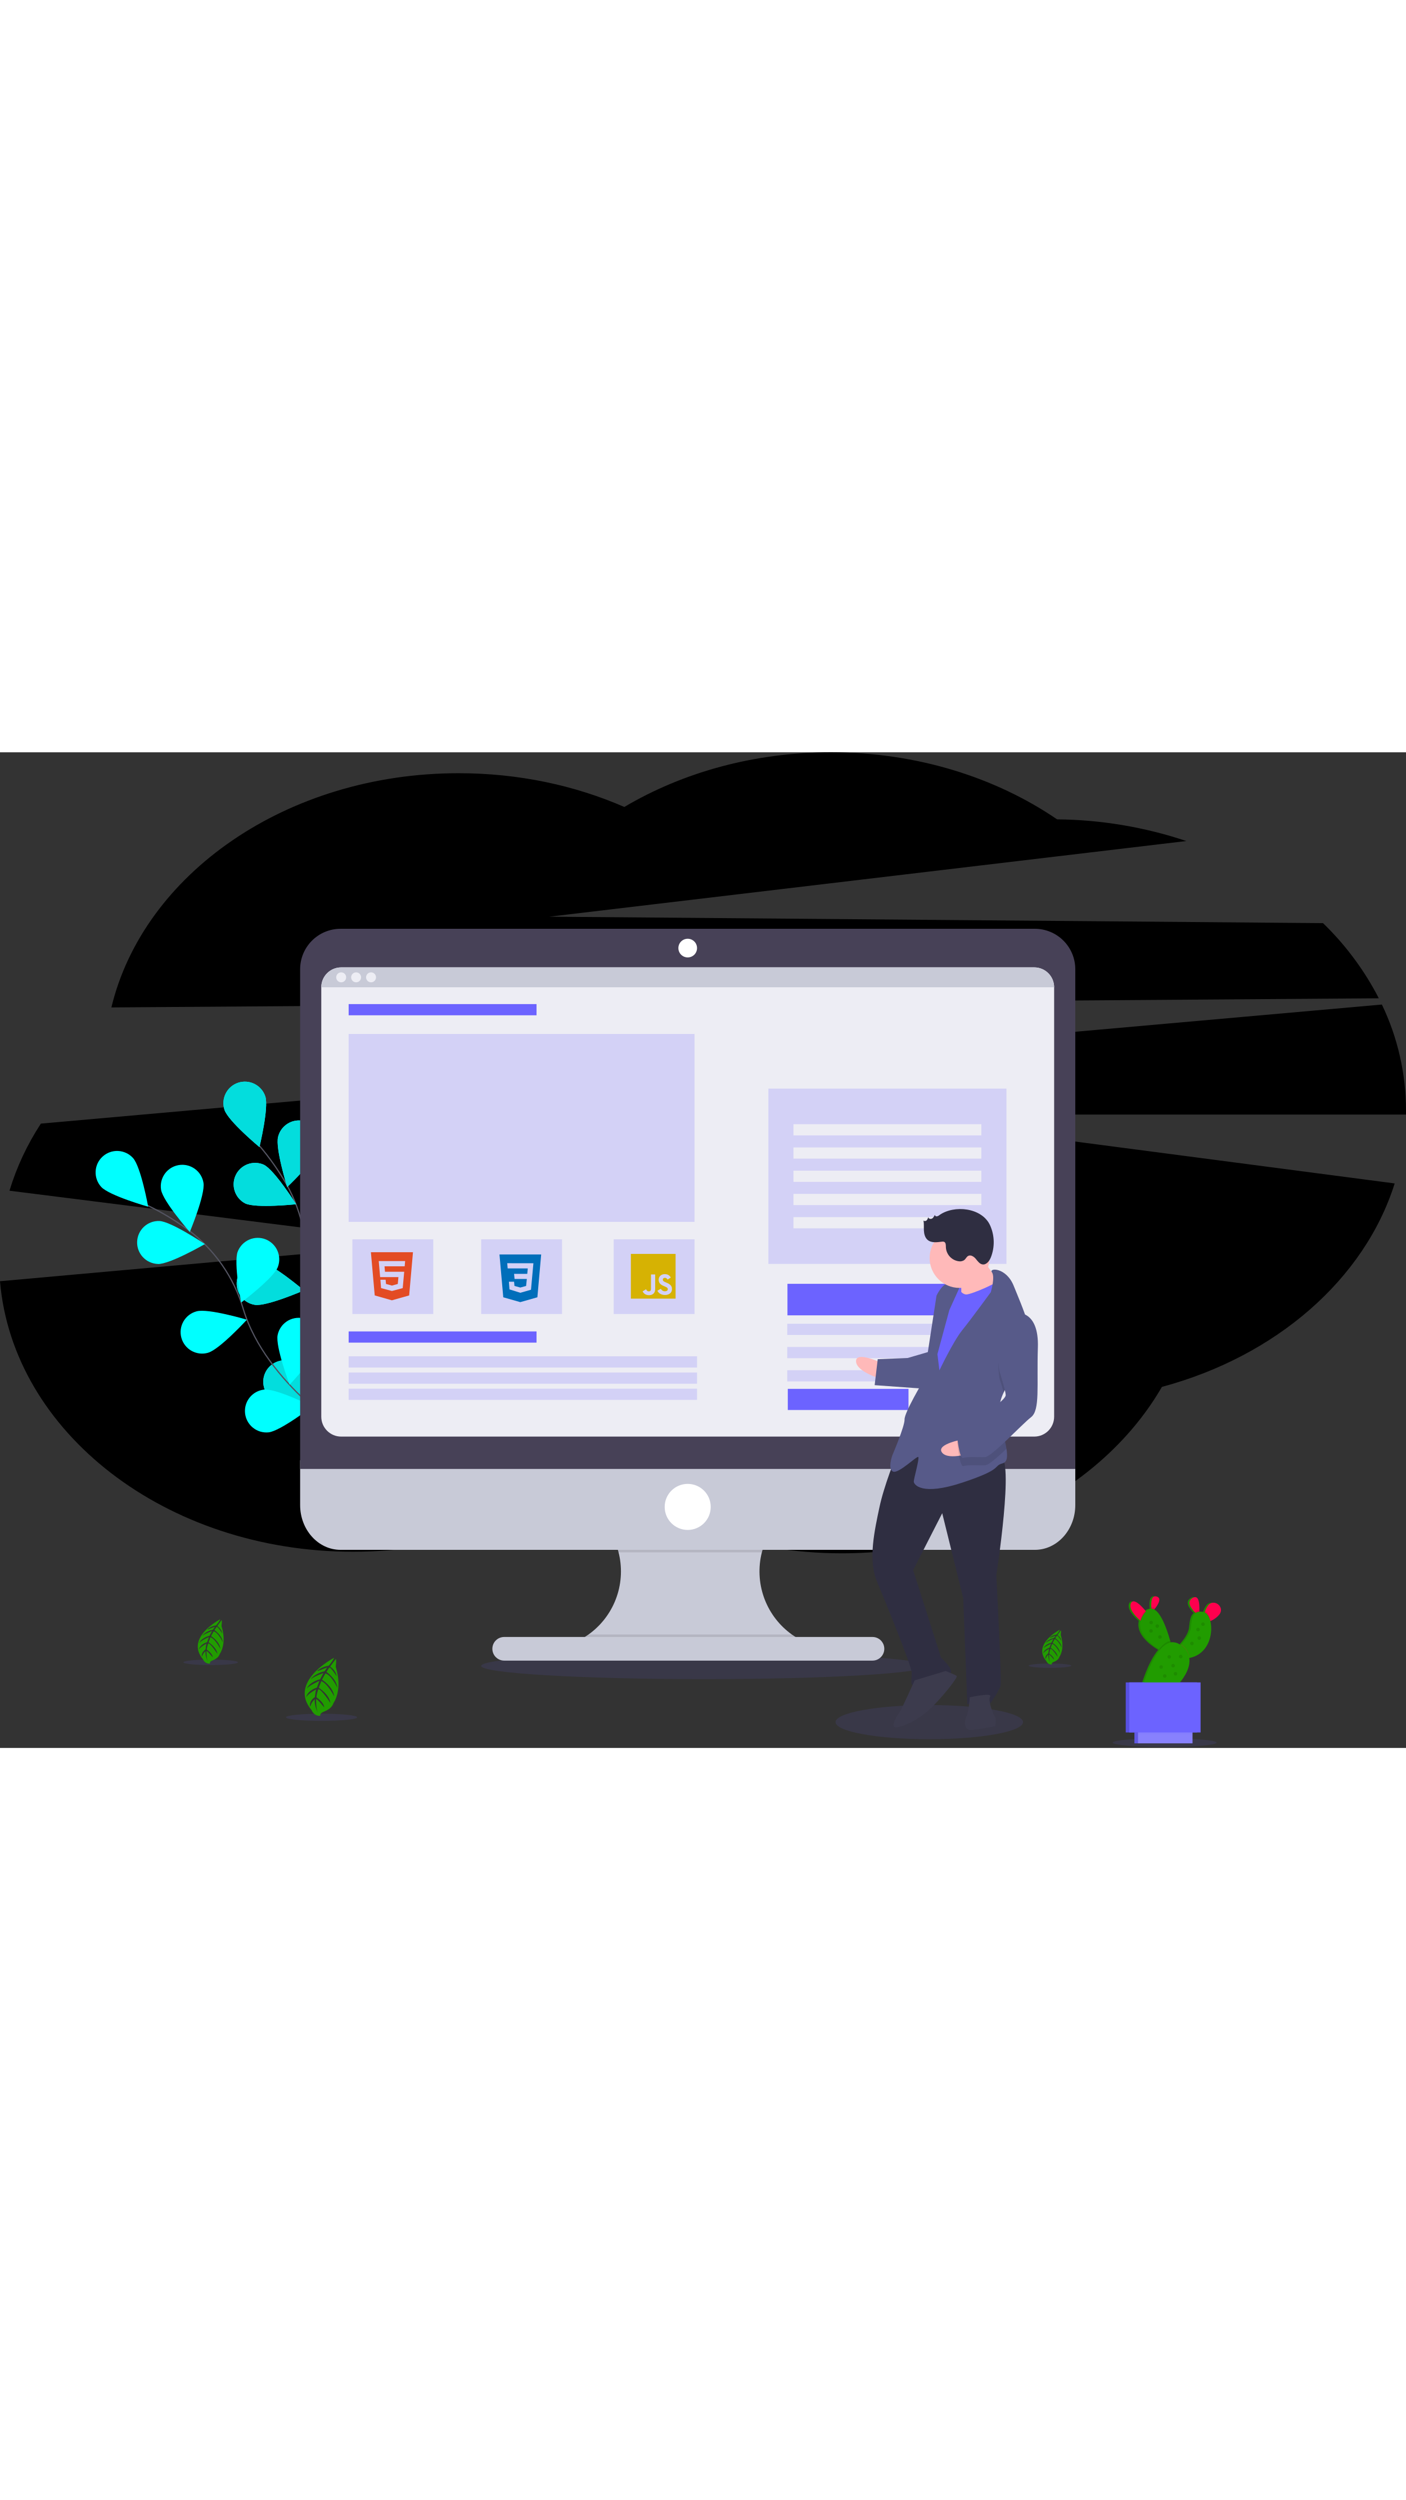 <svg xmlns="http://www.w3.org/2000/svg" viewBox="0 0 1130 800" width="450"><rect x="0" y="0" width="1130" height="800" fill="#333333" stroke="none"/> <path id="Layer" opacity="1" fill="040404" d="M1108.14 197.65C1105.26 192.05 1102.15 186.57 1098.82 181.23C1095.49 175.89 1091.95 170.68 1088.19 165.63C1084.44 160.57 1080.48 155.67 1076.33 150.94C1072.18 146.21 1067.83 141.65 1063.31 137.27L441.45 132.09L953.45 71.3C945.09 68.5 936.63 66.03 928.07 63.9C919.52 61.77 910.89 59.97 902.19 58.51C893.5 57.05 884.75 55.94 875.97 55.16C867.19 54.39 858.38 53.96 849.57 53.88C800.28 20.23 736.93 0 667.83 0C605.83 0 548.5 16.29 501.76 43.93C462 26.6 416.74 16.81 368.65 16.81C230.48 16.81 115.35 97.71 89.52 205L1108.14 197.65Z" ></path> <path id="Layer" opacity="1" fill="040404" d="M1130 287.6C1129.99 280.28 1129.57 272.96 1128.75 265.69C1127.92 258.42 1126.69 251.19 1125.06 244.06C1123.43 236.92 1121.41 229.88 1119 222.96C1116.58 216.05 1113.79 209.28 1110.62 202.68L32.86 298.35C30.13 302.51 27.55 306.77 25.12 311.12C22.7 315.46 20.42 319.9 18.31 324.4C16.2 328.91 14.25 333.49 12.46 338.14C10.68 342.79 9.06 347.5 7.61 352.26L341.36 394.32L0 424.99C10.27 546.44 133.43 642.35 283.88 642.35C359.61 642.35 428.42 618.04 479.41 578.41C530.56 618.79 600 643.6 676.58 643.6C790.15 643.6 888.18 588.93 933.83 509.88C1025.41 485.31 1096.55 423.6 1120.9 346.42L698.83 291.1L1130 291.1C1130 289.95 1130 288.79 1130 287.6Z" ></path> <path id="Layer" fill="none" stroke="#535461" strokeWidth="2" d="M283.42 553.07C283.42 553.07 237.2 486.38 245.05 423.44C245.91 416.9 246.24 410.3 246.03 403.71C245.83 397.11 245.1 390.55 243.84 384.07C242.59 377.59 240.81 371.23 238.54 365.04C236.26 358.85 233.49 352.85 230.25 347.1C228.68 344.36 227.05 341.66 225.35 339C223.66 336.34 221.9 333.71 220.09 331.13C218.27 328.55 216.4 326.01 214.47 323.51C212.54 321.02 210.55 318.57 208.51 316.16" ></path> <path id="Layer" fill="#00ffff" d="M213.22 276.47C216.22 285.52 208.51 317.21 208.51 317.21C208.51 317.21 183.42 296.38 180.42 287.32C178.99 282.97 179.33 278.23 181.39 274.14C183.45 270.04 187.05 266.94 191.4 265.5C195.74 264.06 200.49 264.41 204.58 266.47C208.67 268.52 211.78 272.12 213.22 276.47L213.22 276.47Z" ></path> <path id="Layer" fill="#00ffff" d="M256.92 317.66C254.52 326.89 230.83 349.3 230.83 349.3C230.83 349.3 221.09 318.18 223.5 308.95C224.6 304.46 227.46 300.6 231.43 298.23C235.4 295.86 240.15 295.18 244.63 296.35C249.1 297.52 252.92 300.43 255.23 304.43C257.54 308.44 258.15 313.2 256.92 317.66L256.92 317.66Z" ></path> <path id="Layer" fill="#00ffff" d="M284.11 403.77C277.37 410.53 245.61 417.91 245.61 417.91C245.61 417.91 252.92 386.13 259.61 379.38C262.84 376.14 267.23 374.31 271.82 374.31C276.4 374.3 280.79 376.11 284.03 379.35C287.28 382.58 289.1 386.97 289.11 391.55C289.12 396.13 287.3 400.53 284.07 403.77L284.11 403.77Z" ></path> <path id="Layer" fill="#00ffff" d="M290 473.6C284.5 481.39 254.44 494.04 254.44 494.04C254.44 494.04 256.27 461.48 261.77 453.69C264.41 449.95 268.43 447.41 272.94 446.63C277.46 445.85 282.1 446.89 285.84 449.53C289.58 452.17 292.12 456.19 292.9 460.7C293.68 465.22 292.64 469.86 290 473.6L290 473.6Z" ></path> <path id="Layer" fill="#00ffff" d="M197 362.45C205.58 366.61 238 363.13 238 363.13C238 363.13 220.64 335.53 212 331.36C207.9 329.56 203.27 329.41 199.06 330.96C194.86 332.51 191.43 335.63 189.48 339.66C187.54 343.69 187.23 348.32 188.64 352.57C190.04 356.83 193.04 360.37 197 362.45L197 362.45Z" ></path> <path id="Layer" fill="#00ffff" d="M204.91 443.98C214.35 445.38 244.25 432.36 244.25 432.36C244.25 432.36 219.42 411.21 210 409.81C205.47 409.14 200.86 410.29 197.18 413.02C193.5 415.75 191.05 419.82 190.38 424.36C189.7 428.89 190.86 433.5 193.59 437.18C196.31 440.86 200.39 443.3 204.92 443.98L204.91 443.98Z" ></path> <path id="Layer" fill="#00ffff" d="M223.49 522.16C232.56 525.16 264.23 517.36 264.23 517.36C264.23 517.36 243.33 492.36 234.23 489.36C229.88 487.93 225.14 488.29 221.05 490.36C216.96 492.42 213.86 496.03 212.43 500.38C211 504.73 211.36 509.47 213.43 513.56C215.49 517.65 219.1 520.75 223.45 522.18L223.49 522.16Z" ></path> <path id="Layer" fill="#03dddd" d="M213.22 276.47C216.22 285.52 208.51 317.21 208.51 317.21C208.51 317.21 183.42 296.38 180.42 287.32C178.99 282.97 179.33 278.23 181.39 274.14C183.45 270.04 187.05 266.94 191.4 265.5C195.74 264.06 200.49 264.41 204.58 266.47C208.67 268.52 211.78 272.12 213.22 276.47L213.22 276.47Z" ></path> <path id="Layer" fill="#03dddd" d="M256.92 317.66C254.52 326.89 230.83 349.3 230.83 349.3C230.83 349.3 221.09 318.18 223.5 308.95C224.6 304.46 227.46 300.6 231.43 298.23C235.4 295.86 240.15 295.18 244.63 296.35C249.1 297.52 252.92 300.43 255.23 304.43C257.54 308.44 258.15 313.2 256.92 317.66L256.92 317.66Z" ></path> <path id="Layer" fill="#03dddd" d="M284.11 403.77C277.37 410.53 245.61 417.91 245.61 417.91C245.61 417.91 252.92 386.13 259.61 379.38C262.84 376.14 267.23 374.31 271.82 374.31C276.4 374.3 280.79 376.11 284.03 379.35C287.28 382.58 289.1 386.97 289.11 391.55C289.12 396.13 287.3 400.53 284.07 403.77L284.11 403.77Z" ></path> <path id="Layer" fill="#03dddd" d="M290 473.6C284.5 481.39 254.44 494.04 254.44 494.04C254.44 494.04 256.27 461.48 261.77 453.69C264.41 449.95 268.43 447.41 272.94 446.63C277.46 445.85 282.1 446.89 285.84 449.53C289.58 452.17 292.12 456.19 292.9 460.7C293.68 465.22 292.64 469.86 290 473.6L290 473.6Z" ></path> <path id="Layer" fill="#03dddd" d="M197 362.45C205.58 366.61 238 363.13 238 363.13C238 363.13 220.64 335.53 212 331.36C207.9 329.56 203.27 329.41 199.06 330.96C194.86 332.51 191.43 335.63 189.48 339.66C187.54 343.69 187.23 348.32 188.64 352.57C190.04 356.83 193.04 360.37 197 362.45L197 362.45Z" ></path> <path id="Layer" fill="#03dddd" d="M204.91 443.98C214.35 445.38 244.25 432.36 244.25 432.36C244.25 432.36 219.42 411.21 210 409.81C205.47 409.14 200.86 410.29 197.18 413.02C193.5 415.75 191.05 419.82 190.38 424.36C189.7 428.89 190.86 433.5 193.59 437.18C196.31 440.86 200.39 443.3 204.92 443.98L204.91 443.98Z" ></path> <path id="Layer" fill="#03dddd" d="M223.49 522.16C232.56 525.16 264.23 517.36 264.23 517.36C264.23 517.36 243.33 492.36 234.23 489.36C229.88 487.93 225.14 488.29 221.05 490.36C216.96 492.42 213.86 496.03 212.43 500.38C211 504.73 211.36 509.47 213.43 513.56C215.49 517.65 219.1 520.75 223.45 522.18L223.49 522.16Z" ></path> <path id="Layer" fill="none" stroke="#535461" strokeWidth="2" d="M283.16 550.39C283.16 550.39 213.88 508.15 195.54 447.39C193.67 441.06 191.3 434.9 188.44 428.95C185.59 423.01 182.25 417.3 178.48 411.89C174.71 406.48 170.51 401.38 165.92 396.64C161.33 391.9 156.37 387.54 151.08 383.6C148.54 381.73 145.95 379.93 143.32 378.18C140.69 376.43 138.03 374.75 135.32 373.12C132.62 371.5 129.87 369.93 127.1 368.44C124.32 366.94 121.51 365.5 118.67 364.13" ></path> <path id="Layer" fill="#00ffff" d="M106.89 325.97C113.3 333.03 119.09 365.12 119.09 365.12C119.09 365.12 87.72 356.24 81.31 349.18C78.23 345.79 76.63 341.31 76.85 336.74C77.07 332.16 79.1 327.86 82.5 324.79C85.89 321.71 90.36 320.1 94.94 320.33C99.51 320.55 103.81 322.58 106.89 325.97L106.89 325.97Z" ></path> <path id="Layer" fill="#00ffff" d="M163.54 345.91C165.08 355.33 152.54 385.42 152.54 385.42C152.54 385.42 131 360.91 129.45 351.49C128.71 346.97 129.8 342.34 132.47 338.62C135.14 334.9 139.19 332.4 143.71 331.66C148.23 330.92 152.85 332 156.57 334.68C160.29 337.35 162.8 341.39 163.54 345.91L163.54 345.91Z" ></path> <path id="Layer" fill="#00ffff" d="M223.29 413.6C219.86 422.51 193.82 442.13 193.82 442.13C193.82 442.13 187.62 410.13 191.04 401.21C192.69 396.94 195.96 393.49 200.15 391.63C204.33 389.76 209.08 389.64 213.36 391.28C217.63 392.93 221.08 396.2 222.94 400.39C224.81 404.57 224.93 409.32 223.29 413.6L223.29 413.6Z" ></path> <path id="Layer" fill="#00ffff" d="M257 475.03C255.13 484.39 232.77 508.13 232.77 508.13C232.77 508.13 221.25 477.62 223.12 468.27C224.02 463.78 226.66 459.83 230.47 457.28C234.28 454.74 238.95 453.82 243.44 454.71C247.93 455.61 251.88 458.25 254.43 462.06C256.97 465.87 257.89 470.54 257 475.03L257 475.03Z" ></path> <path id="Layer" fill="#00ffff" d="M126.88 411.15C136.42 411.48 164.65 395.15 164.65 395.15C164.65 395.15 137.6 376.95 128.06 376.6C123.48 376.44 119.03 378.11 115.68 381.24C112.34 384.36 110.37 388.69 110.21 393.27C110.05 397.85 111.72 402.3 114.85 405.65C117.97 408.99 122.3 410.96 126.88 411.12L126.88 411.15Z" ></path> <path id="Layer" fill="#00ffff" d="M167.17 482.47C176.37 479.93 198.43 455.91 198.43 455.91C198.43 455.91 167.16 446.6 158 449.18C153.54 450.36 149.74 453.27 147.44 457.28C145.14 461.28 144.54 466.03 145.77 470.48C147 474.92 149.95 478.69 153.98 480.95C158.01 483.2 162.77 483.75 167.2 482.47L167.17 482.47Z" ></path> <path id="Layer" fill="#00ffff" d="M215.84 546.42C225.34 545.42 251.14 525.52 251.14 525.52C251.14 525.52 221.89 511.1 212.4 512.05C207.84 512.51 203.65 514.75 200.75 518.3C197.85 521.85 196.48 526.4 196.94 530.95C197.39 535.51 199.64 539.7 203.19 542.6C206.73 545.5 211.28 546.88 215.84 546.42L215.84 546.42Z" ></path> <path id="Layer" opacity="0.102" fill="#6c63ff" d="M565.71 744.7C466.72 744.7 386.71 739.95 386.71 734.08C386.71 728.21 466.72 723.46 565.71 723.46C664.7 723.46 744.71 728.21 744.71 734.08C744.71 739.95 664.7 744.7 565.71 744.7Z" ></path> <path id="Layer" opacity="0.102" fill="#6c63ff" d="M746.87 792.97C705.2 792.97 671.52 786.83 671.52 779.25C671.52 771.67 705.2 765.53 746.87 765.53C788.54 765.53 822.22 771.67 822.22 779.25C822.22 786.83 788.54 792.97 746.87 792.97Z" ></path> <path id="Layer" fill="#c8cad7" d="M648 715.41L648 721.82L458.38 721.82L458.38 716.6C469.95 712.31 479.98 704.69 487.21 694.7C494.45 684.71 498.55 672.8 499.01 660.47C499.47 648.15 496.26 635.96 489.79 625.46C483.32 614.96 473.88 606.61 462.67 601.48L646.75 601.48C635.79 606.51 626.53 614.6 620.08 624.78C613.63 634.96 610.26 646.8 610.4 658.85C610.53 670.9 614.15 682.66 620.82 692.7C627.5 702.74 636.94 710.62 648 715.41Z" ></path> <path id="Layer" opacity="0.102" fill="#000000" d="M646.75 601.49C642.53 603.43 638.54 605.83 634.86 608.65C631.17 611.47 627.81 614.69 624.84 618.25C621.87 621.82 619.3 625.7 617.19 629.83C615.08 633.97 613.44 638.32 612.29 642.82L497.13 642.82C495.98 638.32 494.34 633.97 492.23 629.83C490.12 625.7 487.55 621.82 484.58 618.25C481.61 614.69 478.25 611.47 474.56 608.65C470.88 605.83 466.89 603.43 462.67 601.49L646.75 601.49Z" ></path> <path id="Layer" fill="#c8cad7" d="M241.21 568.82L241.21 604.82C241.21 624.7 255.76 640.82 273.71 640.82L831.71 640.82C849.66 640.82 864.21 624.7 864.21 604.82L864.21 568.82L241.21 568.82Z"></path> <path id="Layer" opacity="0.102" fill="#000000" d="M648 715.41L648 721.82L458.38 721.82L458.38 716.6C459.68 716.12 460.96 715.59 462.22 715.03C463.48 714.46 464.73 713.85 465.95 713.2C467.17 712.55 468.37 711.86 469.55 711.13C470.72 710.4 471.88 709.63 473 708.82L636.4 708.82C637.3 709.47 638.23 710.1 639.16 710.7C640.1 711.3 641.06 711.88 642.02 712.43C642.99 712.98 643.98 713.5 644.97 714C645.97 714.5 646.98 714.97 648 715.41L648 715.41Z" ></path> <path id="Layer" fill="#c8cad7" d="M405.21 710.82L701.21 710.82C706.46 710.82 710.71 715.07 710.71 720.32L710.71 720.32C710.71 725.57 706.46 729.82 701.21 729.82L405.21 729.82C399.96 729.82 395.71 725.57 395.71 720.32L395.71 720.32C395.71 715.07 399.96 710.82 405.21 710.82Z" ></path> <path id="Layer" fill="#474157" d="M864.21 174.32C864.21 170.05 863.37 165.83 861.74 161.88C860.1 157.94 857.71 154.36 854.69 151.34C851.67 148.32 848.09 145.93 844.15 144.29C840.2 142.66 835.98 141.82 831.71 141.82L273.71 141.82C269.44 141.82 265.22 142.66 261.27 144.29C257.33 145.93 253.75 148.32 250.73 151.34C247.71 154.36 245.32 157.94 243.68 161.88C242.05 165.83 241.21 170.05 241.21 174.32L241.21 575.82L864.21 575.82L864.21 174.32Z" ></path> <path id="Layer" fill="#ededf4" d="M274.21 172.82L831.21 172.82C840.06 172.82 847.21 179.97 847.21 188.82L847.21 533.82C847.21 542.67 840.06 549.82 831.21 549.82L274.21 549.82C265.36 549.82 258.21 542.67 258.21 533.82L258.21 188.82C258.21 179.97 265.36 172.82 274.21 172.82Z" ></path> <path id="Layer" fill="#ffffff" d="M552.71 164.82C548.56 164.82 545.21 161.47 545.21 157.32C545.21 153.17 548.56 149.82 552.71 149.82C556.86 149.82 560.21 153.17 560.21 157.32C560.21 161.47 556.86 164.82 552.71 164.82Z"></path> <path id="Layer" fill="#ffffff" d="M552.71 624.82C542.48 624.82 534.21 616.55 534.21 606.32C534.21 596.09 542.48 587.82 552.71 587.82C562.94 587.82 571.21 596.09 571.21 606.32C571.21 616.55 562.94 624.82 552.71 624.82Z"></path> <path id="Layer" fill="#c8cad7" d="M847.21 188.82L258.21 188.82C258.21 186.72 258.62 184.64 259.43 182.7C260.23 180.76 261.41 178.99 262.9 177.51C264.38 176.02 266.15 174.84 268.09 174.04C270.03 173.23 272.11 172.82 274.21 172.82L831.21 172.82C833.31 172.82 835.39 173.23 837.33 174.04C839.27 174.84 841.04 176.02 842.52 177.51C844.01 178.99 845.19 180.76 845.99 182.7C846.8 184.64 847.21 186.72 847.21 188.82Z" ></path> <path id="Layer" fill="#ededf4" d="M274.21 184.82C272 184.82 270.21 183.03 270.21 180.82C270.21 178.61 272 176.82 274.21 176.82C276.42 176.82 278.21 178.61 278.21 180.82C278.21 183.03 276.42 184.82 274.21 184.82Z"></path> <path id="Layer" fill="#ededf4" d="M286.21 184.82C284 184.82 282.21 183.03 282.21 180.82C282.21 178.61 284 176.82 286.21 176.82C288.42 176.82 290.21 178.61 290.21 180.82C290.21 183.03 288.42 184.82 286.21 184.82Z"></path> <path id="Layer" fill="#ededf4" d="M298.21 184.82C296 184.82 294.21 183.03 294.21 180.82C294.21 178.61 296 176.82 298.21 176.82C300.42 176.82 302.21 178.61 302.21 180.82C302.21 183.03 300.42 184.82 298.21 184.82Z"></path> <path id="Layer" fill="#6c63ff" d="M280.21 202.32L431.21 202.32L431.21 211.32L280.21 211.32L280.21 202.32Z"></path> <path id="Layer" fill="#6c63ff" d="M280.21 465.32L431.21 465.32L431.21 474.32L280.21 474.32L280.21 465.32Z"></path> <path id="Layer" opacity="0.2" fill="#6c63ff" d="M280.21 485.32L560.21 485.32L560.21 494.32L280.21 494.32L280.21 485.32Z"></path> <path id="Layer" opacity="0.2" fill="#6c63ff" d="M280.21 498.33L560.21 498.33L560.21 507.33L280.21 507.33L280.21 498.33Z"></path> <path id="Layer" opacity="0.2" fill="#6c63ff" d="M280.21 511.33L560.21 511.33L560.21 520.33L280.21 520.33L280.21 511.33Z"></path> <path id="Layer" opacity="0.2" fill="#6c63ff" d="M280.21 226.32L558.21 226.32L558.21 377.32L280.21 377.32L280.21 226.32Z"></path> <path id="Layer" opacity="0.2" fill="#6c63ff" d="M283.21 391.32L348.21 391.32L348.21 451.32L283.21 451.32L283.21 391.32Z"></path> <path id="Layer" opacity="0.2" fill="#6c63ff" d="M493.21 391.32L558.21 391.32L558.21 451.32L493.21 451.32L493.21 391.32Z"></path> <path id="Layer" opacity="0.2" fill="#6c63ff" d="M386.71 391.32L451.71 391.32L451.71 451.32L386.71 451.32L386.71 391.32Z"></path> <path id="Layer" opacity="0.2" fill="#6c63ff" d="M617.55 270.24L808.88 270.24L808.88 411.07L617.55 411.07L617.55 270.24Z"></path> <path id="Layer" fill="#ededf4" d="M637.71 298.82L788.71 298.82L788.71 307.82L637.71 307.82L637.71 298.82Z"></path> <path id="Layer" fill="#ededf4" d="M637.71 317.49L788.71 317.49L788.71 326.49L637.71 326.49L637.71 317.49Z"></path> <path id="Layer" fill="#ededf4" d="M637.71 336.16L788.71 336.16L788.71 345.16L637.71 345.16L637.71 336.16Z"></path> <path id="Layer" fill="#ededf4" d="M637.71 354.82L788.71 354.82L788.71 363.82L637.71 363.82L637.71 354.82Z"></path> <path id="Layer" fill="#ededf4" d="M637.71 373.49L788.71 373.49L788.71 382.49L637.71 382.49L637.71 373.49Z"></path> <path id="Layer" fill="#d3d1f6" d="M632.71 459.16L783.71 459.16L783.71 468.16L632.71 468.16L632.71 459.16Z"></path> <path id="Layer" fill="#d3d1f6" d="M632.71 477.82L783.71 477.82L783.71 486.82L632.71 486.82L632.71 477.82Z"></path> <path id="Layer" fill="#d3d1f6" d="M632.71 496.49L783.71 496.49L783.71 505.49L632.71 505.49L632.71 496.49Z"></path> <path id="Layer" fill="#6c63ff" d="M632.88 427.07L777.55 427.07L777.55 452.4L632.88 452.4L632.88 427.07Z"></path> <path id="Layer" fill="#6c63ff" d="M633.15 511.47L730.16 511.47L730.16 528.46L633.15 528.46L633.15 511.47Z"></path> <path id="Layer" opacity="0.102" fill="#6c63ff" d="M258.43 778.27C242.61 778.27 229.83 776.97 229.83 775.37C229.83 773.77 242.61 772.47 258.43 772.47C274.25 772.47 287.03 773.77 287.03 775.37C287.03 776.97 274.25 778.27 258.43 778.27Z" ></path> <path id="Layer" opacity="0.102" fill="#6c63ff" d="M843.87 735.64C834.39 735.64 826.73 734.86 826.73 733.9C826.73 732.94 834.39 732.16 843.87 732.16C853.35 732.16 861.01 732.94 861.01 733.9C861.01 734.86 853.35 735.64 843.87 735.64Z" ></path> <path id="Layer" fill="#219c00" d="M268.42 727.6C268.42 727.6 231.12 746.87 250.42 769.6C250.42 769.6 252.23 774.6 257.48 774.18C257.48 774.18 256.43 772.27 260.48 770.75C260.83 770.61 261.18 770.46 261.52 770.3C261.87 770.14 262.21 769.98 262.54 769.8C262.88 769.62 263.21 769.43 263.53 769.23C263.85 769.03 264.17 768.83 264.48 768.61C264.9 768.32 265.3 768 265.66 767.64C266.03 767.29 266.37 766.9 266.68 766.49C266.98 766.08 267.26 765.65 267.49 765.2C267.73 764.75 267.93 764.28 268.09 763.79L268.09 763.79C268.09 763.79 275.72 753.58 269.81 734.69C269.81 734.69 270.57 729.35 269.9 728.49L265.32 734.6C265.32 734.6 270.01 737.74 270.54 742.36C270.54 742.36 265.66 734.61 264.6 735.49C264.39 735.67 262.35 738.89 262.35 738.89C262.35 738.89 270.47 744.4 271.08 751.55C271.08 751.55 266.5 741.55 261.56 740.1L258.77 745.15C258.77 745.15 267.65 750.55 268.65 758.67C268.65 758.67 263.5 748.37 258.24 746.29L256.16 751.62C256.16 751.62 264.71 757.06 265.5 763.82C265.5 763.82 258.35 752.52 255.77 752.82C255.77 752.82 254.16 757.82 254.37 759.37C254.37 759.37 260.42 763.37 260.53 767.37C260.53 767.37 254.95 760.32 254.09 760.79C254.09 760.79 253.73 767.87 255.45 771.56C255.45 771.56 252.51 766.3 252.98 760.79C252.55 761.17 252.15 761.59 251.77 762.03C251.4 762.47 251.07 762.94 250.76 763.43C250.46 763.92 250.19 764.44 249.97 764.97C249.74 765.5 249.55 766.04 249.4 766.6C249.25 767.16 247.79 762.7 253.09 759.12C253.09 759.12 253.59 753.61 254.2 752.93C254.2 752.93 248.47 755.72 246.04 759.16C246.04 759.16 246.93 754.04 254.7 751.5L256.7 746.1C256.7 746.1 248.94 749.39 246.55 752.29C246.55 752.29 248.27 747.21 257.31 744.78L259.99 739.78C259.99 739.78 253.09 742.1 249.73 744.78C249.73 744.78 252.34 740.42 260.82 738.41L263 735.3C263 735.3 258 737.09 256.6 737.73C255.2 738.37 254.92 738.05 254.92 738.05C255.56 737.51 256.23 737.02 256.94 736.57C257.64 736.13 258.38 735.73 259.14 735.39C259.9 735.04 260.68 734.75 261.48 734.52C262.28 734.28 263.1 734.1 263.92 733.98C264.74 733.86 268.77 727.89 268.42 727.6Z" ></path> <path id="Layer" opacity="0.102" fill="#6c63ff" d="M169.3 733.41C157.18 733.41 147.38 732.42 147.38 731.19C147.38 729.96 157.18 728.97 169.3 728.97C181.42 728.97 191.22 729.96 191.22 731.19C191.22 732.42 181.42 733.41 169.3 733.41Z" ></path> <path id="Layer" fill="#219c00" d="M177 696.6C177 696.6 148.42 711.36 163.18 728.76C163.39 729.3 163.68 729.8 164.04 730.25C164.4 730.69 164.83 731.08 165.32 731.39C165.8 731.71 166.33 731.94 166.88 732.09C167.44 732.24 168.02 732.3 168.59 732.27C169.16 732.24 167.79 730.81 170.86 729.64C171.13 729.53 171.4 729.42 171.66 729.3C171.93 729.17 172.19 729.04 172.45 728.91C172.7 728.77 172.96 728.63 173.21 728.47C173.46 728.32 173.7 728.17 173.94 728C174.26 727.78 174.57 727.53 174.85 727.26C175.13 726.98 175.39 726.69 175.63 726.37C175.86 726.06 176.07 725.73 176.25 725.38C176.43 725.03 176.59 724.67 176.71 724.3L176.71 724.3C176.71 724.3 182.55 716.48 178.02 702.01C178.02 702.01 178.61 697.91 178.09 697.25L174.62 702.02C174.62 702.02 178.21 704.43 178.62 707.96C178.62 707.96 174.88 702.03 174.07 702.7C173.91 702.84 172.35 705.31 172.35 705.31C172.35 705.31 178.57 709.53 179.04 715.01C179.04 715.01 175.53 707.33 171.74 706.24L169.61 710.1C169.61 710.1 176.4 714.24 177.17 720.46C177.17 720.46 173.22 712.57 169.17 710.98L167.58 715.06C167.58 715.06 174.14 719.23 174.74 724.41C174.74 724.41 169.26 715.75 167.28 716.02C167.28 716.02 166.05 719.86 166.21 721.02C166.21 721.02 170.85 724.12 170.93 727.16C170.93 727.16 166.65 721.76 165.99 722.16C165.99 722.16 165.72 727.58 167.04 730.41C166.71 729.78 166.41 729.13 166.17 728.46C165.92 727.79 165.71 727.1 165.55 726.41C165.39 725.71 165.28 725.01 165.21 724.3C165.14 723.59 165.12 722.87 165.14 722.16C164.81 722.45 164.51 722.77 164.22 723.1C163.94 723.44 163.68 723.79 163.45 724.17C163.22 724.54 163.01 724.93 162.84 725.33C162.66 725.73 162.52 726.15 162.4 726.57C162.28 726.99 161.17 723.57 165.23 720.84C165.23 720.84 165.61 716.62 166.08 716.1C166.08 716.1 161.69 718.24 159.83 720.87C159.83 720.87 160.51 716.95 166.46 715L167.97 710.86C167.97 710.86 162.02 713.38 160.18 715.61C160.18 715.61 161.5 711.71 168.43 709.85L170.49 706.04C170.49 706.04 165.2 707.82 162.62 709.85C162.62 709.85 164.62 706.5 171.12 704.97L172.79 702.58C172.79 702.58 168.96 703.95 167.89 704.45C166.82 704.95 166.6 704.69 166.6 704.69C167.09 704.28 167.6 703.9 168.14 703.56C168.68 703.22 169.24 702.92 169.82 702.65C170.4 702.39 171 702.17 171.61 701.99C172.23 701.8 172.85 701.67 173.48 701.57C174.11 701.47 177.22 696.8 177 696.6Z" ></path> <path id="Layer" fill="#219c00" d="M851.74 705.01C851.74 705.01 829.39 716.6 840.93 730.16C841.09 730.58 841.32 730.97 841.6 731.32C841.89 731.67 842.22 731.97 842.6 732.22C842.98 732.46 843.39 732.64 843.83 732.76C844.26 732.88 844.71 732.92 845.16 732.9C845.61 732.88 844.53 731.76 846.94 730.84C847.15 730.76 847.36 730.67 847.57 730.57C847.78 730.48 847.98 730.38 848.18 730.27C848.38 730.16 848.58 730.05 848.78 729.93C848.97 729.81 849.16 729.69 849.35 729.56C849.6 729.39 849.84 729.19 850.06 728.98C850.28 728.76 850.48 728.53 850.66 728.29C850.85 728.04 851.01 727.79 851.15 727.51C851.29 727.24 851.41 726.96 851.51 726.67L851.51 726.67C851.51 726.67 856.08 720.55 852.51 709.24C852.51 709.24 852.96 706.04 852.56 705.52L849.85 709.24C849.85 709.24 852.66 711.13 852.98 713.9C852.98 713.9 850.05 709.25 849.42 709.78C849.29 709.89 848.07 711.78 848.07 711.78C848.07 711.78 852.94 715.08 853.3 719.36C853.3 719.36 850.56 713.36 847.6 712.51L846 715.6C846 715.6 851.31 718.83 851.91 723.7C851.91 723.7 848.83 717.53 845.67 716.28L844.43 719.48C844.43 719.48 849.55 722.73 850.03 726.79C850.03 726.79 845.74 720.01 844.2 720.23C844.09 720.55 843.99 720.87 843.9 721.19C843.81 721.51 843.73 721.84 843.66 722.16C843.59 722.49 843.53 722.82 843.48 723.15C843.43 723.48 843.39 723.82 843.36 724.15C843.33 724.48 846.98 726.57 847.05 728.95C847.05 728.95 843.7 724.73 843.19 725.01C843.19 725.01 842.97 729.25 844 731.46C843.74 730.97 843.51 730.46 843.32 729.93C843.13 729.41 842.97 728.87 842.84 728.33C842.72 727.79 842.63 727.24 842.57 726.68C842.52 726.13 842.5 725.57 842.52 725.01C842.26 725.24 842.02 725.48 841.8 725.75C841.58 726.01 841.38 726.29 841.2 726.58C841.02 726.87 840.86 727.18 840.72 727.49C840.58 727.8 840.47 728.13 840.38 728.46C840.29 728.79 839.38 726.12 842.59 723.98C842.59 723.98 842.89 720.68 843.25 720.27C843.25 720.27 839.82 721.94 838.37 724C838.37 724 838.9 720.93 843.55 719.41L844.73 716.18C844.73 716.18 840.08 718.18 838.64 719.88C838.64 719.88 839.64 716.88 845.1 715.38L846.7 712.38C846.16 712.56 845.62 712.76 845.09 712.98C844.56 713.2 844.04 713.43 843.53 713.68C843.01 713.93 842.51 714.2 842.01 714.48C841.52 714.77 841.03 715.07 840.55 715.38C840.07 715.69 842.12 712.77 847.2 711.57L848.5 709.7C848.5 709.7 845.5 710.78 844.67 711.16C843.84 711.54 843.67 711.35 843.67 711.35C844.05 711.03 844.45 710.73 844.87 710.47C845.3 710.2 845.74 709.96 846.19 709.76C846.64 709.55 847.11 709.38 847.59 709.23C848.07 709.09 848.56 708.98 849.05 708.91C849.54 708.84 851.94 705.21 851.74 705.01Z" ></path> <path id="Layer" opacity="0.102" fill="#6c63ff" d="M936.04 799.2C912.95 799.2 894.29 797.64 894.29 795.71C894.29 793.78 912.95 792.22 936.04 792.22C959.13 792.22 977.79 793.78 977.79 795.71C977.79 797.64 959.13 799.2 936.04 799.2Z" ></path> <path id="Layer" fill="#219c00" d="M969.47 685.6C969.23 685.93 969 686.27 968.79 686.61C968.57 686.96 968.37 687.31 968.18 687.67C967.99 688.03 967.81 688.4 967.65 688.77C967.48 689.14 967.33 689.52 967.19 689.9C967.05 690.27 966.92 690.7 966.78 691.11C966.72 691.08 966.65 691.05 966.59 691.03C966.52 691 966.45 690.97 966.39 690.95C966.32 690.93 966.25 690.91 966.18 690.89C966.12 690.87 966.05 690.85 965.98 690.83C965.69 690.76 965.4 690.7 965.1 690.65C964.81 690.6 964.51 690.56 964.21 690.53C963.91 690.51 963.62 690.5 963.32 690.5C963.02 690.49 962.72 690.51 962.42 690.53C962.42 690.06 962.47 689.58 962.49 689.06C962.63 683.79 962.01 676.44 956.98 679.56C952.16 682.56 955.6 687.56 958.71 690.76C958.98 691.04 959.25 691.3 959.51 691.55C956.68 693.55 956.13 698.28 955.66 703.19C955.19 708.1 951.02 713.47 948.26 716.52L947.47 717.37C946.92 716.93 946.32 716.54 945.68 716.23C945.05 715.91 944.38 715.66 943.69 715.48C943 715.3 942.3 715.2 941.59 715.17C940.88 715.14 940.17 715.18 939.47 715.3C939.35 714.87 939.23 714.42 939.09 713.95C936.86 705.86 932.21 691.85 926.27 688.78C926.53 688.47 926.79 688.14 927.06 687.78C929.58 684.48 932.41 679.59 928.22 678.34C924.03 677.09 923.66 682.58 923.89 686.7C923.89 687.22 923.93 687.71 924.01 688.17C923.59 688.19 923.18 688.25 922.77 688.35C922.36 688.46 921.97 688.6 921.59 688.79C921.22 688.97 920.86 689.19 920.53 689.45C920.2 689.7 919.89 689.99 919.62 690.31L918.98 689.54C915.58 685.54 909.34 679.17 907.46 683.98C905.7 688.46 911.18 694.28 915.04 697.65L915.29 697.86C912.69 708.37 924 716.94 930.09 720.69L930.88 721.17C922.48 731.07 917.3 749.63 917.3 749.63L940.82 753.83C940.82 753.83 956.41 740.37 954.42 727.73L954.58 727.73C970.16 724.61 973.71 707.99 971.28 698.12L971.55 698.01C972.26 697.72 972.94 697.39 973.61 697.01C974.27 696.63 974.91 696.21 975.52 695.75C976.12 695.29 976.7 694.79 977.25 694.26C977.79 693.72 978.3 693.15 978.77 692.55C983.09 686.47 974 679.6 969.47 685.6Z" ></path> <path id="Layer" opacity="0.102" fill="#000000" d="M969.47 685.6C969.23 685.93 969 686.27 968.79 686.61C968.57 686.96 968.37 687.31 968.18 687.67C967.99 688.03 967.81 688.4 967.65 688.77C967.48 689.14 967.33 689.52 967.19 689.9C967.05 690.27 966.92 690.7 966.78 691.11C966.72 691.08 966.65 691.05 966.59 691.03C966.52 691 966.45 690.97 966.39 690.95C966.32 690.93 966.25 690.91 966.18 690.89C966.12 690.87 966.05 690.85 965.98 690.83C965.69 690.76 965.4 690.7 965.1 690.65C964.81 690.6 964.51 690.56 964.21 690.53C963.91 690.51 963.62 690.5 963.32 690.5C963.02 690.49 962.72 690.51 962.42 690.53C962.42 690.06 962.47 689.58 962.49 689.06C962.63 683.79 962.01 676.44 956.98 679.56C952.16 682.56 955.6 687.56 958.71 690.76C958.98 691.04 959.25 691.3 959.51 691.55C956.68 693.55 956.13 698.28 955.66 703.19C955.19 708.1 951.02 713.47 948.26 716.52L947.47 717.37C946.92 716.93 946.32 716.54 945.68 716.23C945.05 715.91 944.38 715.66 943.69 715.48C943 715.3 942.3 715.2 941.59 715.17C940.88 715.14 940.17 715.18 939.47 715.3C939.35 714.87 939.23 714.42 939.09 713.95C936.86 705.86 932.21 691.85 926.27 688.78C926.53 688.47 926.79 688.14 927.06 687.78C929.58 684.48 932.41 679.59 928.22 678.34C924.03 677.09 923.66 682.58 923.89 686.7C923.89 687.22 923.93 687.71 924.01 688.17C923.59 688.19 923.18 688.25 922.77 688.35C922.36 688.46 921.97 688.6 921.59 688.79C921.22 688.97 920.86 689.19 920.53 689.45C920.2 689.7 919.89 689.99 919.62 690.31L918.98 689.54C915.58 685.54 909.34 679.17 907.46 683.98C905.7 688.46 911.18 694.28 915.04 697.65L915.29 697.86C912.69 708.37 924 716.94 930.09 720.69L930.88 721.17C922.48 731.07 917.3 749.63 917.3 749.63L940.82 753.83C940.82 753.83 956.41 740.37 954.42 727.73L954.58 727.73C970.16 724.61 973.71 707.99 971.28 698.12L971.55 698.01C972.26 697.72 972.94 697.39 973.61 697.01C974.27 696.63 974.91 696.21 975.52 695.75C976.12 695.29 976.7 694.79 977.25 694.26C977.79 693.72 978.3 693.15 978.77 692.55C983.09 686.47 974 679.6 969.47 685.6Z" ></path> <path id="Layer" fill="#ff004e" d="M922.65 692.36L919.9 700.36C919.9 700.36 918.37 699.28 916.44 697.58C912.59 694.21 907.1 688.39 908.86 683.91C910.74 679.1 916.98 685.45 920.38 689.47C921.74 691.12 922.65 692.36 922.65 692.36Z" ></path> <path id="Layer" fill="#ff004e" d="M928.46 687.76C928.25 688.03 928.04 688.31 927.82 688.58C927.6 688.84 927.38 689.11 927.16 689.37C926.94 689.64 926.71 689.9 926.48 690.16C926.25 690.41 926.02 690.67 925.78 690.92C925.72 690.57 925.66 690.22 925.61 689.87C925.56 689.51 925.52 689.16 925.48 688.81C925.44 688.45 925.4 688.1 925.37 687.74C925.34 687.39 925.31 687.04 925.29 686.68C925.06 682.56 925.49 677.09 929.62 678.32C933.75 679.55 931 684.46 928.46 687.76Z" ></path> <path id="Layer" fill="#ff004e" d="M963.93 689.03C963.84 691.68 963.58 693.8 963.58 693.8C963.28 693.56 962.98 693.32 962.68 693.08C962.39 692.83 962.1 692.58 961.81 692.32C961.53 692.07 961.25 691.8 960.97 691.54C960.69 691.27 960.42 691 960.15 690.73C957.04 687.5 953.6 682.52 958.42 679.53C963.45 676.41 964.07 683.76 963.93 689.03Z" ></path> <path id="Layer" fill="#ff004e" d="M980.17 692.5C979.7 693.1 979.19 693.67 978.65 694.2C978.11 694.74 977.53 695.24 976.92 695.7C976.31 696.16 975.68 696.58 975.01 696.96C974.35 697.34 973.67 697.67 972.96 697.96C972.76 698.04 972.56 698.13 972.36 698.21C972.17 698.29 971.96 698.36 971.76 698.43C971.56 698.51 971.36 698.58 971.15 698.65C970.95 698.71 970.75 698.78 970.54 698.84L967.3 694.29C967.38 693.91 967.48 693.54 967.57 693.17C967.67 692.8 967.77 692.42 967.89 692.06C968 691.69 968.11 691.32 968.24 690.96C968.36 690.59 968.49 690.23 968.63 689.87C968.77 689.49 968.92 689.11 969.09 688.74C969.25 688.37 969.43 688 969.62 687.64C969.81 687.28 970.01 686.93 970.23 686.58C970.44 686.24 970.67 685.9 970.91 685.57C975.39 679.6 984.53 686.47 980.17 692.5Z" ></path> <path id="Layer" opacity="0.102" fill="#000000" d="M920.38 689.52C921.74 691.12 922.65 692.36 922.65 692.36L919.9 700.36C919.9 700.36 918.37 699.28 916.44 697.58C916.55 696.94 916.7 696.31 916.88 695.68C917.07 695.06 917.29 694.45 917.55 693.85C917.81 693.26 918.11 692.68 918.44 692.12C918.78 691.56 919.14 691.02 919.54 690.51C919.61 690.42 919.67 690.34 919.74 690.25C919.81 690.17 919.88 690.09 919.95 690C920.02 689.92 920.09 689.84 920.16 689.76C920.23 689.68 920.31 689.6 920.38 689.52Z" ></path> <path id="Layer" opacity="0.102" fill="#000000" d="M928.46 687.76C928.25 688.03 928.04 688.31 927.82 688.58C927.6 688.84 927.38 689.11 927.16 689.37C926.94 689.64 926.71 689.9 926.48 690.16C926.25 690.41 926.02 690.67 925.78 690.92C925.72 690.57 925.66 690.22 925.61 689.87C925.56 689.51 925.52 689.16 925.48 688.81C925.44 688.45 925.4 688.1 925.37 687.74C925.34 687.39 925.31 687.04 925.29 686.68C925.57 686.69 925.86 686.71 926.14 686.76C926.41 686.81 926.69 686.88 926.96 686.98C927.23 687.07 927.49 687.18 927.74 687.31C927.99 687.44 928.23 687.59 928.46 687.76L928.46 687.76Z" ></path> <path id="Layer" fill="#209900" d="M942 719.72L935.16 722.72C935.16 722.72 933.66 722 931.51 720.66C924.33 716.24 909.87 705.11 919.51 691.99C929.15 678.87 937.28 702.4 940.51 713.91C941.46 717.36 942 719.72 942 719.72Z"></path> <path id="Layer" opacity="0.102" fill="#000000" d="M960.15 690.73C960.4 690.48 960.67 690.25 960.96 690.04C961.25 689.84 961.55 689.66 961.88 689.52C962.2 689.37 962.54 689.26 962.88 689.18C963.22 689.09 963.58 689.05 963.93 689.03C963.84 691.68 963.58 693.8 963.58 693.8C963.28 693.56 962.98 693.32 962.68 693.08C962.39 692.83 962.1 692.58 961.81 692.32C961.53 692.07 961.25 691.8 960.97 691.54C960.69 691.27 960.42 691 960.15 690.73L960.15 690.73Z" ></path> <path id="Layer" opacity="0.102" fill="#000000" d="M973 697.96C972.8 698.04 972.6 698.13 972.4 698.21C972.21 698.29 972 698.36 971.8 698.43C971.6 698.51 971.4 698.58 971.19 698.65C970.99 698.71 970.79 698.78 970.58 698.84L967.34 694.29C967.42 693.91 967.52 693.54 967.61 693.17C967.71 692.8 967.81 692.42 967.93 692.06C968.04 691.69 968.15 691.32 968.28 690.96C968.4 690.59 968.53 690.23 968.67 689.87C970.72 691.09 972.26 694.13 973 697.96Z" ></path> <path id="Layer" fill="#219c00" d="M956 727.68C955.62 727.76 955.23 727.83 954.84 727.88C931.92 731.37 947.28 719 947.28 719C947.28 719 948.28 718.05 949.72 716.49C952.48 713.49 956.64 708.1 957.12 703.16C957.84 695.73 958.67 688.76 967.44 690.8C976.21 692.84 977.68 723.33 956 727.68Z" ></path> <path id="Layer" fill="#6c63ff" d="M911.74 784.77L955.55 784.77L955.55 796.29L911.74 796.29L911.74 784.77Z"></path> <path id="Layer" fill="#6259fc" d="M904.77 747.33L962.01 747.33L962.01 787.53L904.77 787.53L904.77 747.33Z"></path> <path id="Layer" opacity="0.102" fill="#000000" d="M911.74 784.77L955.55 784.77L955.55 796.29L911.74 796.29L911.74 784.77Z"></path> <path id="Layer" opacity="0.102" fill="#000000" d="M904.77 747.33L962.01 747.33L962.01 787.53L904.77 787.53L904.77 747.33Z"></path> <path id="Layer" fill="#8881fd" d="M914.62 784.77L958.43 784.77L958.43 796.29L914.62 796.29L914.62 784.77Z"></path> <path id="Layer" opacity="0.102" fill="#000000" d="M940.49 713.92C941.49 717.36 941.98 719.72 941.98 719.72L935.14 722.72C935.14 722.72 933.64 722 931.49 720.66C934.17 717.27 937.2 714.71 940.49 713.92Z"></path> <path id="Layer" opacity="0.102" fill="#ff004e" d="M956 727.68C955.62 727.76 955.23 727.83 954.84 727.88C931.92 731.37 947.28 719 947.28 719C947.28 719 948.28 718.05 949.72 716.49C954 719.92 955.75 723.78 956 727.68Z"></path> <path id="Layer" fill="#219c00" d="M918.7 749.6C918.7 749.6 931.54 703.6 949.54 717.79C967.54 731.98 942.22 753.79 942.22 753.79L918.7 749.6Z"></path> <path id="Layer" opacity="0.102" fill="#000000" d="M925.18 700.65C924.38 700.65 923.74 700.01 923.74 699.21C923.74 698.41 924.38 697.77 925.18 697.77C925.98 697.77 926.62 698.41 926.62 699.21C926.62 700.01 925.98 700.65 925.18 700.65Z" ></path> <path id="Layer" opacity="0.102" fill="#000000" d="M925.06 707.37C924.26 707.37 923.62 706.73 923.62 705.93C923.62 705.13 924.26 704.49 925.06 704.49C925.86 704.49 926.5 705.13 926.5 705.93C926.5 706.73 925.86 707.37 925.06 707.37Z" ></path> <path id="Layer" opacity="0.102" fill="#000000" d="M966.82 701.97C966.02 701.97 965.38 701.33 965.38 700.53C965.38 699.73 966.02 699.09 966.82 699.09C967.62 699.09 968.26 699.73 968.26 700.53C968.26 701.33 967.62 701.97 966.82 701.97Z" ></path> <path id="Layer" opacity="0.102" fill="#000000" d="M933.22 736.41C932.42 736.41 931.78 735.77 931.78 734.97C931.78 734.17 932.42 733.53 933.22 733.53C934.02 733.53 934.66 734.17 934.66 734.97C934.66 735.77 934.02 736.41 933.22 736.41Z" ></path> <path id="Layer" opacity="0.102" fill="#000000" d="M963.82 713.13C963.02 713.13 962.38 712.49 962.38 711.69C962.38 710.89 963.02 710.25 963.82 710.25C964.62 710.25 965.26 710.89 965.26 711.69C965.26 712.49 964.62 713.13 963.82 713.13Z" ></path> <path id="Layer" opacity="0.102" fill="#000000" d="M948.94 728.01C948.14 728.01 947.5 727.37 947.5 726.57C947.5 725.77 948.14 725.13 948.94 725.13C949.74 725.13 950.38 725.77 950.38 726.57C950.38 727.37 949.74 728.01 948.94 728.01Z" ></path> <path id="Layer" opacity="0.102" fill="#000000" d="M930.1 703.53C929.3 703.53 928.66 702.89 928.66 702.09C928.66 701.29 929.3 700.65 930.1 700.65C930.9 700.65 931.54 701.29 931.54 702.09C931.54 702.89 930.9 703.53 930.1 703.53Z"></path> <path id="Layer" opacity="0.102" fill="#000000" d="M962.86 706.29C962.06 706.29 961.42 705.65 961.42 704.85C961.42 704.05 962.06 703.41 962.86 703.41C963.66 703.41 964.3 704.05 964.3 704.85C964.3 705.65 963.66 706.29 962.86 706.29Z" ></path> <path id="Layer" opacity="0.102" fill="#000000" d="M957.94 717.45C957.14 717.45 956.5 716.81 956.5 716.01C956.5 715.21 957.14 714.57 957.94 714.57C958.74 714.57 959.38 715.21 959.38 716.01C959.38 716.81 958.74 717.45 957.94 717.45Z" ></path> <path id="Layer" opacity="0.102" fill="#000000" d="M942.82 735.33C942.02 735.33 941.38 734.69 941.38 733.89C941.38 733.09 942.02 732.45 942.82 732.45C943.62 732.45 944.26 733.09 944.26 733.89C944.26 734.69 943.62 735.33 942.82 735.33Z" ></path> <path id="Layer" opacity="0.102" fill="#000000" d="M939.7 728.25C938.9 728.25 938.26 727.61 938.26 726.81C938.26 726.01 938.9 725.37 939.7 725.37C940.5 725.37 941.14 726.01 941.14 726.81C941.14 727.61 940.5 728.25 939.7 728.25Z"></path> <path id="Layer" opacity="0.102" fill="#000000" d="M932.26 712.29C931.46 712.29 930.82 711.65 930.82 710.85C930.82 710.05 931.46 709.41 932.26 709.41C933.06 709.41 933.7 710.05 933.7 710.85C933.7 711.65 933.06 712.29 932.26 712.29Z" ></path> <path id="Layer" opacity="0.102" fill="#6c63ff" d="M914.62 784.77L958.43 784.77L958.43 788.98L914.62 788.98L914.62 784.77Z"></path> <path id="Layer" fill="#6c63ff" d="M907.66 747.33L964.9 747.33L964.9 787.53L907.66 787.53L907.66 747.33Z"></path> <path id="Layer" opacity="0.102" fill="#000000" d="M944.74 741.81C943.94 741.81 943.3 741.17 943.3 740.37C943.3 739.57 943.94 738.93 944.74 738.93C945.54 738.93 946.18 739.57 946.18 740.37C946.18 741.17 945.54 741.81 944.74 741.81Z" ></path> <path id="Layer" opacity="0.102" fill="#000000" d="M936.1 743.61C935.3 743.61 934.66 742.97 934.66 742.17C934.66 741.37 935.3 740.73 936.1 740.73C936.9 740.73 937.54 741.37 937.54 742.17C937.54 742.97 936.9 743.61 936.1 743.61Z"></path> <g> <path id="Layer" fill="#ffb9b9" d="M708.83 490.77C708.83 490.77 687.66 480.65 688 489.39C688.34 498.12 709.34 503.87 709.34 503.87L708.83 490.77Z"></path> <path id="Layer" fill="#2f2e41" d="M720.45 564.69C720.45 564.69 710.46 589.14 706.77 606.78C703.08 624.43 697.46 648.71 704.69 665.93C711.92 683.15 732.48 733.75 732.69 739.22C732.9 744.68 730.93 750.22 735.3 750.05C739.66 749.88 763.44 742.4 764.4 739.08C765.37 735.76 756.29 727.36 756.29 727.36L733.88 657.14L757.26 611.39L774.13 679.64L777.43 764.82C777.43 764.82 793.64 759.82 796 764.1C796 764.1 803.26 753.98 804.18 749.57C805.11 745.16 800.75 661.11 800.75 661.11C800.75 661.11 815.63 565.37 803.62 565.84C791.61 566.31 744.55 537.51 720.45 564.69Z" ></path> <path id="Layer" fill="#3c3b4d" d="M735.13 745.68C735.13 745.68 724.04 770.18 723 771.31C721.95 772.44 714.72 783.66 720.18 783.45C725.65 783.24 738.54 777.27 748.03 768.15C757.52 759.03 770.03 743.24 768.9 742.19C767.76 741.14 759.99 738.16 759.99 738.16L735.13 745.68Z" ></path> <path id="Layer" fill="#3c3b4d" d="M779.4 759.28C779.4 759.28 778.73 770.24 776.72 774.7C774.71 779.15 774.96 785.7 780.42 785.49C785.88 785.28 799.99 782.54 799.99 782.54C799.99 782.54 800.83 775.95 799.7 774.9C798.56 773.85 793.73 762 795.79 758.64C797.84 755.28 779.4 759.28 779.4 759.28Z" ></path> <path id="Layer" fill="#ffb9b9" d="M787.48 403.5C787.48 403.5 799.12 421.64 803.66 425.84C808.2 430.04 795.43 439.28 795.43 439.28L772.58 442.36C772.58 442.36 772.87 421.56 771.69 419.42C770.52 417.28 787.48 403.5 787.48 403.5Z" ></path> <path id="Layer" fill="#6c63ff" d="M767.62 427.24C767.62 427.24 772.33 435.8 776.7 435.63C781.07 435.46 803.66 425.84 804.63 422.52C805.59 419.2 812.11 446.29 812.11 446.29L756.82 543.59L743.33 534.27L749.87 477.14L755.24 446.31L767.62 427.24Z" ></path> <path id="Layer" fill="#575a89" d="M806.67 514.32C804.46 518.93 803.08 523.74 803.27 528.67C803.28 528.88 803.29 529.1 803.31 529.32C803.83 539.43 807.56 551.12 808.89 559.62C809.86 565.72 809.59 570.17 806.02 571.22C797.36 573.74 807.28 575.54 773.8 586.68C740.33 597.83 734.49 588.21 734.4 586.02C734.32 583.84 739.14 567.25 738.01 566.2C736.88 565.15 722.14 579.94 717.68 577.92C713.23 575.91 717.18 564.82 717.18 564.82C717.18 564.82 727.21 541.46 727 536C726.78 530.54 742.19 504.78 742.19 504.78L752.67 436.57C752.67 436.57 756.7 427.66 762.12 426.36C767.54 425.05 772.03 428.16 772.03 428.16L762.97 448.2L753.4 483.57L755 496.63C755 496.63 766.12 473.23 773.43 464.2C780.74 455.16 796.31 433.78 796.31 433.78C796.31 433.78 799.95 421.51 797.2 417.84C794.46 414.16 808.66 413.61 814.71 428.69C817.92 436.68 823.13 448.6 826.39 459.69C829.3 469.52 830.67 478.71 827.79 483.96C823.39 491.99 812.31 502.54 806.67 514.32Z" ></path> <path id="Layer" opacity="0.102" fill="#000000" d="M827.79 483.96C823.39 491.99 812.31 502.54 806.67 514.32C805.19 509 803.39 503.5 803.39 503.5C803.39 503.5 796.49 466.58 816.9 457.04C817.74 456.96 818.58 456.96 819.42 457.03C820.26 457.11 821.08 457.26 821.89 457.48C822.7 457.71 823.49 458.01 824.24 458.38C825 458.75 825.72 459.19 826.39 459.69C829.3 469.52 830.67 478.71 827.79 483.96Z" ></path> <path id="Layer" fill="#575a89" d="M746.76 481.64L729.46 486.68L705.43 487.62L702.96 508.49L742.45 511.34C742.45 511.34 752.31 483.61 746.76 481.64Z"></path> <path id="Layer" fill="#ffb9b9" d="M774.98 551.83C774.98 551.83 751.83 555.67 757.11 562.64C762.4 569.61 782.9 562.28 782.9 562.28L774.98 551.83Z"></path> <path id="Layer" opacity="0.102" fill="#000000" d="M803.31 529.32C803.83 539.43 807.56 551.12 808.89 559.62C801.52 566.6 794.5 572.76 791.86 572.86C786.4 573.07 777.62 572.32 774.39 573.54C771.15 574.75 769.26 554.05 769.26 554.05C769.26 554.05 771.19 547.41 779.8 543.79C785.61 541.35 796.75 534.72 803.31 529.32Z" ></path> <path id="Layer" fill="#575a89" d="M816.65 450.49C816.65 450.49 835.13 447.59 834.13 478.25C833.13 508.91 836.08 528.49 828.65 534.24C821.21 540 797.07 566.09 791.61 566.31C786.15 566.52 777.37 565.76 774.13 566.98C770.9 568.2 769 547.49 769 547.49C769 547.49 770.93 540.86 779.54 537.24C788.15 533.63 808.44 520.81 808.27 516.44C808.1 512.07 803.14 496.95 803.14 496.95C803.14 496.95 796.24 460.03 816.65 450.49Z" ></path> <path id="Layer" fill="#ffb9b9" d="M771.19 430.36C784.48 430.36 795.23 419.61 795.23 406.32C795.23 393.02 784.48 382.27 771.19 382.27C757.89 382.27 747.14 393.02 747.14 406.32C747.14 419.61 757.89 430.36 771.19 430.36Z"></path> <path id="Layer" fill="#2f2e41" d="M755 371.85C754.85 371.98 754.7 372.09 754.54 372.2C754.38 372.3 754.22 372.4 754.05 372.49C753.88 372.57 753.7 372.65 753.52 372.71C753.34 372.77 753.16 372.83 752.97 372.87C752.79 372.9 752.6 372.9 752.41 372.86C752.23 372.82 752.05 372.74 751.9 372.63C751.74 372.53 751.61 372.39 751.51 372.23C751.41 372.07 751.34 371.9 751.3 371.71C750.75 372.85 750.13 374.07 749.01 374.65C747.88 375.24 746.15 374.75 745.99 373.49C745.95 373.73 745.89 373.96 745.82 374.19C745.74 374.42 745.66 374.64 745.55 374.86C745.45 375.08 745.33 375.29 745.2 375.49C745.07 375.69 744.92 375.88 744.77 376.07C744.07 376.73 742.81 376.9 742.2 376.15C742.69 378.84 742.39 381.6 742.54 384.33C742.69 387.06 743.42 389.95 745.48 391.75C748.49 394.36 753.01 393.72 756.96 393.22C757.11 393.19 757.26 393.17 757.41 393.16C757.57 393.15 757.72 393.14 757.87 393.15C758.02 393.16 758.17 393.18 758.32 393.21C758.47 393.24 758.62 393.27 758.76 393.32C760.24 393.95 760.18 396.01 760.2 397.62C760.26 399.02 760.56 400.4 761.1 401.7C761.64 402.99 762.4 404.18 763.35 405.21C764.3 406.24 765.43 407.1 766.67 407.74C767.92 408.38 769.27 408.8 770.66 408.97C771.05 409.03 771.44 409.05 771.83 409.04C772.23 409.02 772.61 408.96 773 408.87C773.38 408.78 773.75 408.65 774.1 408.48C774.46 408.32 774.8 408.12 775.11 407.88C776.24 406.93 776.81 405.38 778.1 404.67C780.19 403.5 782.73 405.2 784.26 407.04C785.79 408.88 787.3 411.15 789.67 411.48C792.8 411.93 795.19 408.74 796.36 405.79C797.17 403.74 797.76 401.61 798.15 399.43C798.53 397.25 798.69 395.05 798.64 392.84C798.58 390.63 798.3 388.43 797.81 386.28C797.32 384.13 796.61 382.03 795.7 380.02C789.15 365.75 766.79 363.49 755 371.85Z" ></path> <path id="Layer" fillRule="evenodd" fill="#e34b24" d="M298.09 401.67L331.91 401.67L328.84 436.4L314.96 440.33L301.17 436.4L298.09 401.67ZM309.41 417.37L309.04 413L325.24 413L325.61 408.78L304.39 408.78L305.51 421.68L320.21 421.68L319.69 427.19L315 428.49L310.24 427.19L309.93 423.79L305.73 423.79L306.26 430.51L315 432.84L323.66 430.52L324.86 417.38L309.41 417.38L309.41 417.37Z" ></path> <path id="Layer" fillRule="evenodd" fill="#006eba" d="M401.43 403.49L434.94 403.49L431.89 437.9L418.15 441.79L404.48 437.9L401.43 403.49ZM407.67 410.52L408.01 414.71L424.17 414.71L423.76 419.05L413.16 419.05L413.55 423.15L423.41 423.15L422.83 428.78L418.18 430.06L413.47 428.77L413.17 425.4L409 425.4L409.47 431.55L418.18 434.27L426.76 431.83L428.7 410.53L407.67 410.52Z" ></path> <path id="Layer" fillRule="evenodd" fill="#d6b203" d="M507.03 403.03L542.97 403.03L542.97 438.97L507.03 438.97L507.03 403.03ZM535.53 426.1C534.43 425.58 533.2 425.22 532.84 424.39C532.7 423.9 532.68 423.63 532.77 423.33C532.99 422.37 534.14 422.08 535.04 422.35C535.62 422.53 536.16 422.97 536.5 423.7C538.05 422.68 538.05 422.68 539.13 422.01C538.72 421.38 538.52 421.11 538.25 420.84C537.31 419.79 536.05 419.25 534.01 419.29L532.95 419.43C531.94 419.67 530.97 420.22 530.39 420.93C528.68 422.87 529.18 426.23 531.24 427.63C533.29 429.16 536.28 429.49 536.66 430.93C537.02 432.68 535.36 433.25 533.71 433.04C532.5 432.77 531.83 432.17 531.08 431.04L528.34 432.62C528.66 433.33 529.02 433.65 529.56 434.28C532.16 436.91 538.68 436.77 539.85 432.77C539.89 432.64 540.21 431.72 539.96 430.3L540.03 430.4C539.77 428.76 538.7 427.38 535.53 426.1ZM523.21 419.55C523.21 422.45 523.19 425.34 523.19 428.24C523.19 430.09 523.29 431.78 522.99 432.3C522.49 433.34 521.22 433.2 520.64 433.02C520.05 432.73 519.74 432.32 519.39 431.74C519.3 431.58 519.23 431.45 519.2 431.45L516.47 433.13C516.93 434.08 517.6 434.89 518.46 435.4C519.74 436.17 521.46 436.42 523.26 436.01C524.43 435.67 525.45 434.98 525.97 433.9C526.74 432.51 526.57 430.8 526.57 428.89C526.58 425.81 526.57 422.73 526.57 419.63L526.57 419.55L523.21 419.55Z" ></path> </g> </svg>